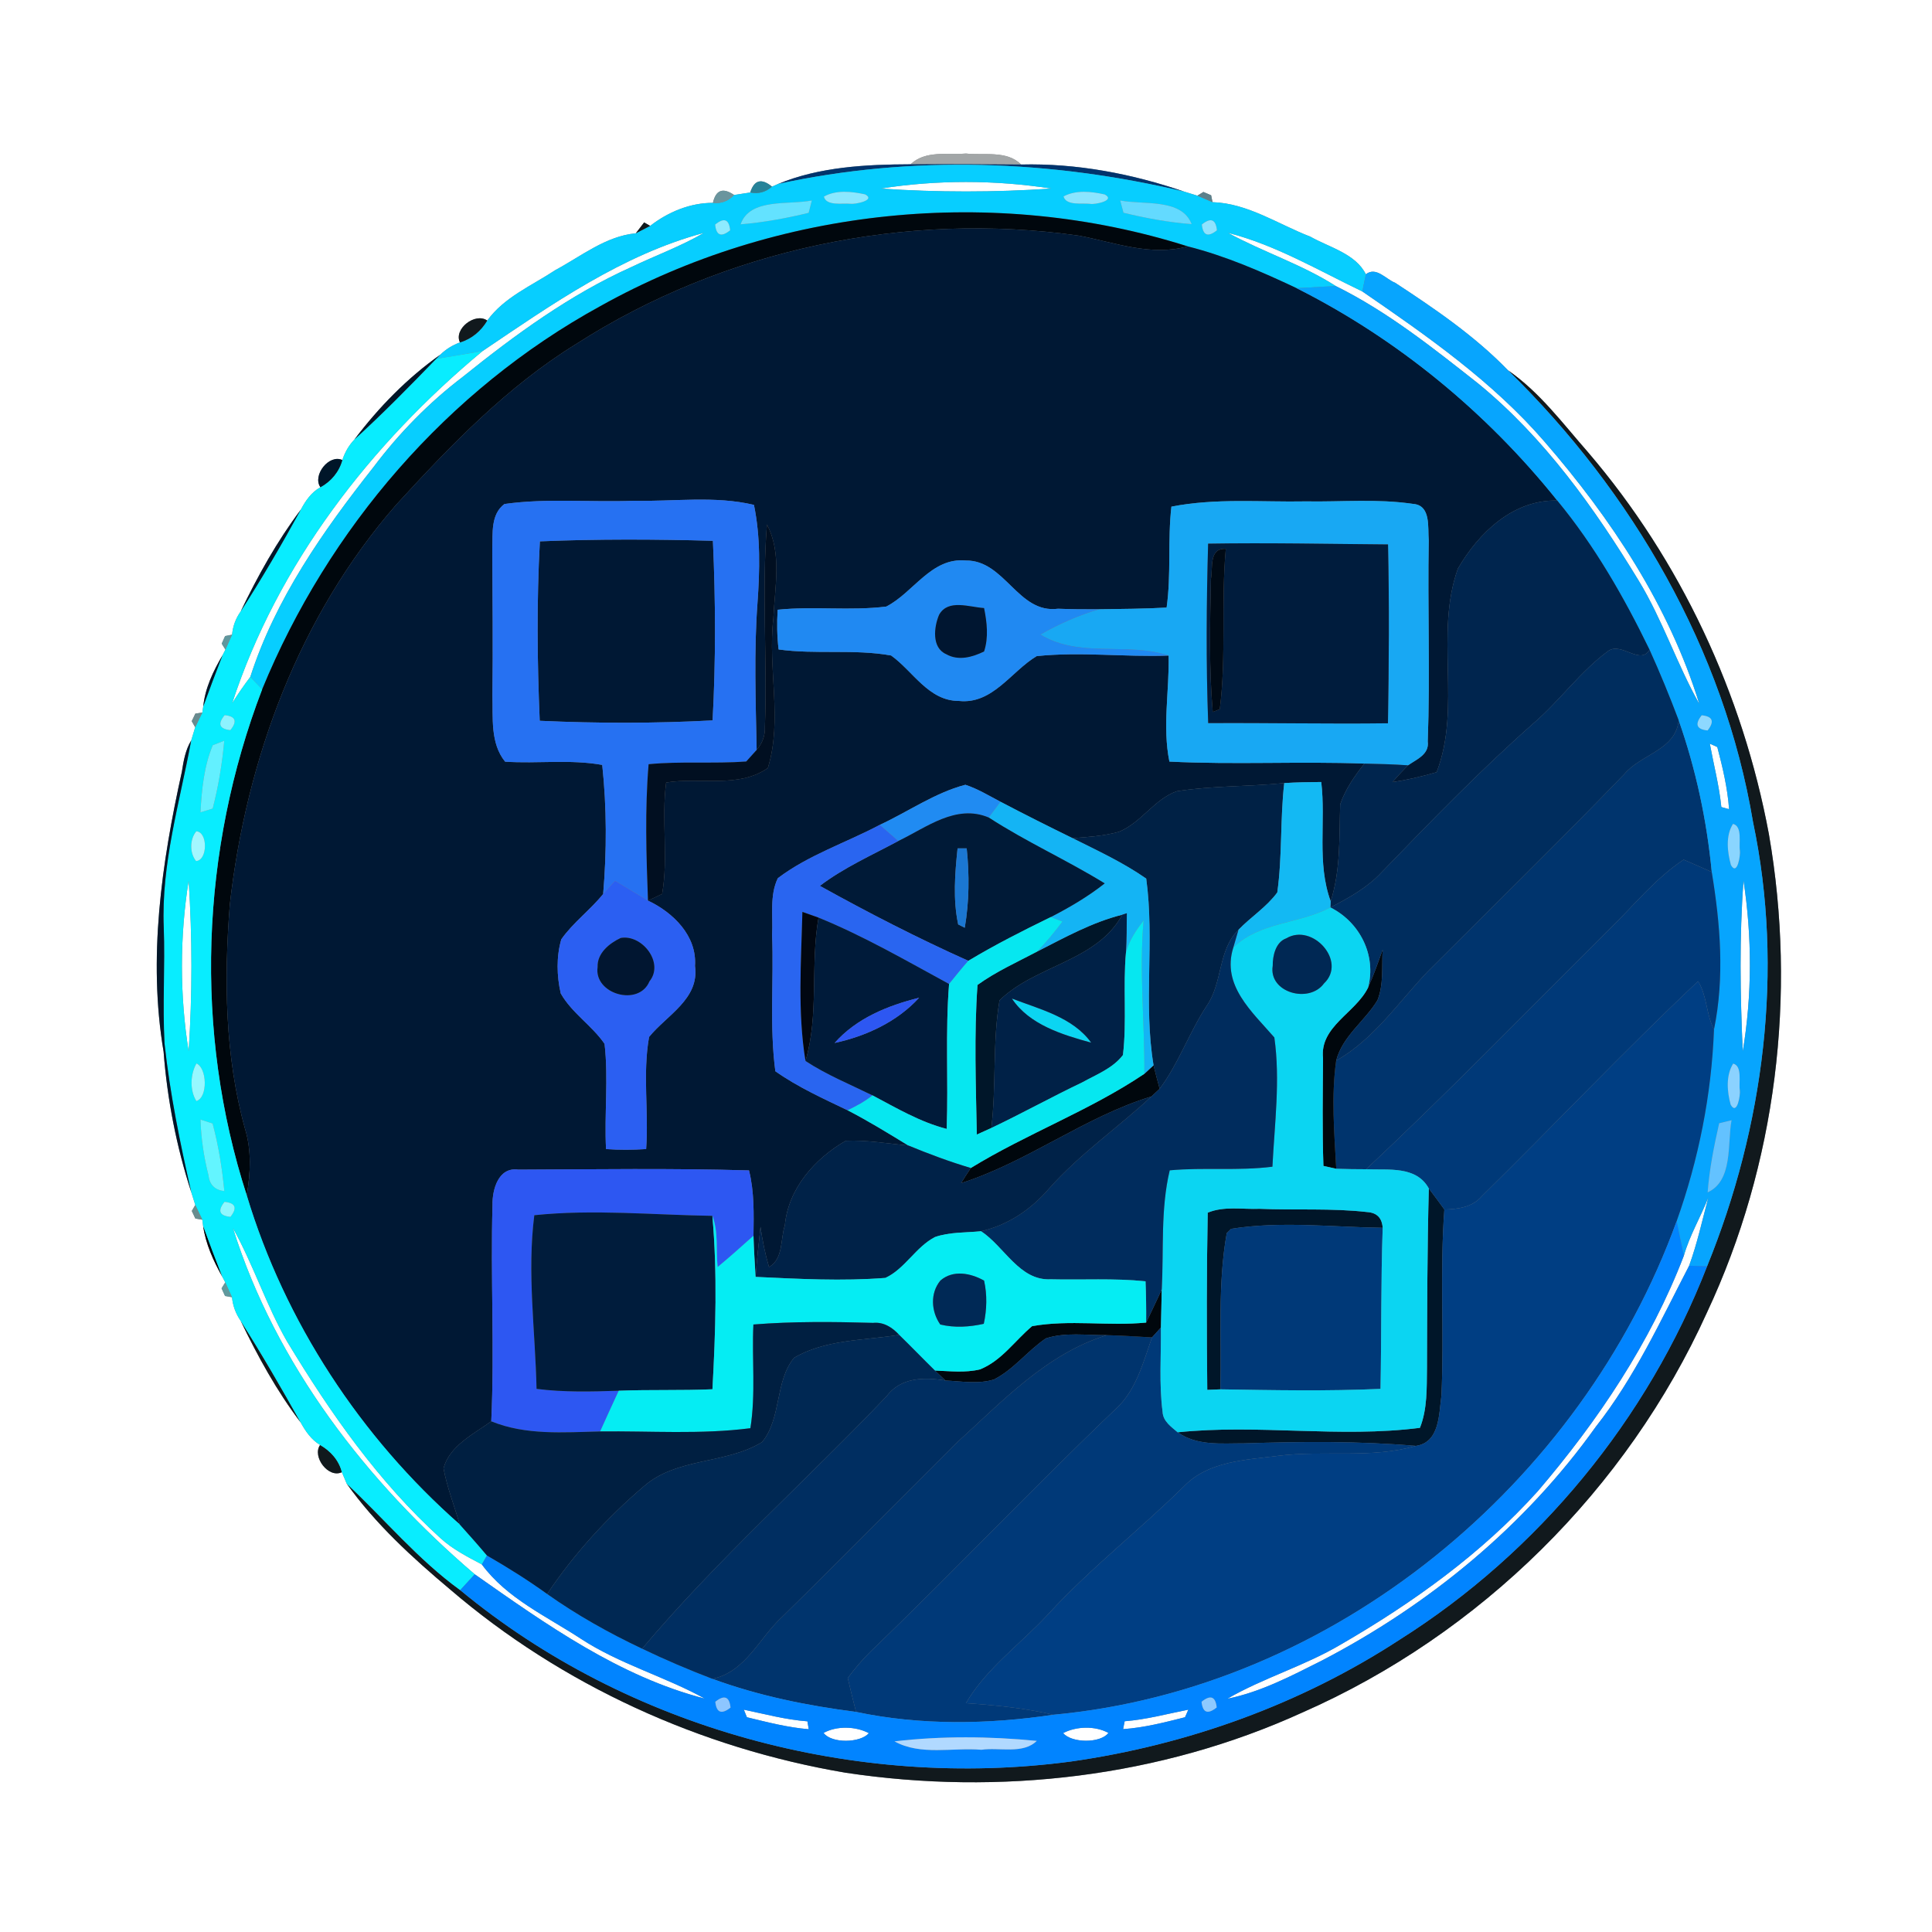 <?xml version="1.0" encoding="UTF-8" ?>
<!DOCTYPE svg PUBLIC "-//W3C//DTD SVG 1.1//EN" "http://www.w3.org/Graphics/SVG/1.1/DTD/svg11.dtd">
<svg width="250pt" height="250pt" viewBox="0 0 250 250" version="1.1" xmlns="http://www.w3.org/2000/svg">
<rect x="0" y="0" width="250" height="250" fill="#808080" stroke="none"/>
<g id="#ffffffff">
<path fill="#ffffff" opacity="1.00" d=" M 0.00 0.00 L 250.00 0.00 L 250.00 250.00 L 0.00 250.00 L 0.00 0.00 M 117.83 21.26 C 112.06 21.28 106.05 21.58 100.67 23.81 L 99.90 24.15 C 98.54 23.03 97.59 23.28 97.08 24.91 C 96.56 24.99 95.51 25.15 94.99 25.23 C 93.55 24.24 92.63 24.57 92.25 26.25 C 89.31 26.24 86.43 27.44 84.13 29.23 L 83.35 28.78 C 83.08 29.14 82.54 29.84 82.27 30.19 C 78.40 30.55 75.21 33.15 71.88 34.94 C 68.84 36.95 65.24 38.45 63.05 41.48 C 61.50 40.38 58.67 42.57 59.52 44.31 C 58.55 44.66 57.70 45.19 56.97 45.90 C 52.71 48.91 49.00 52.71 45.87 56.86 C 45.15 57.62 44.63 58.51 44.30 59.53 C 42.58 58.72 40.39 61.51 41.46 63.05 C 40.30 63.69 39.54 64.79 38.93 65.94 C 35.86 70.02 33.36 74.51 31.15 79.11 C 30.50 80.02 30.13 81.03 30.03 82.13 L 29.13 82.30 L 28.69 83.29 L 29.17 84.06 L 28.80 84.78 C 27.60 86.83 26.54 89.03 26.30 91.42 L 26.18 92.20 L 25.28 92.34 L 24.81 93.32 L 25.26 94.11 C 25.13 94.54 24.87 95.39 24.74 95.82 C 23.99 97.05 23.75 98.48 23.53 99.88 C 20.91 111.71 19.13 124.03 21.17 136.09 C 21.64 142.25 22.84 148.39 24.75 154.27 C 24.88 154.68 25.14 155.51 25.27 155.92 L 24.82 156.70 L 25.28 157.68 L 26.18 157.83 L 26.28 158.61 C 26.61 160.96 27.61 163.16 28.77 165.22 L 29.15 165.94 L 28.67 166.71 L 29.12 167.70 L 30.02 167.86 C 30.13 168.97 30.50 169.98 31.14 170.91 C 33.35 175.50 35.82 180.01 38.91 184.07 C 39.53 185.20 40.28 186.30 41.42 186.98 C 40.36 188.50 42.50 191.34 44.24 190.50 C 44.40 190.87 44.70 191.61 44.86 191.98 C 48.56 197.18 53.36 201.57 58.23 205.66 C 72.70 218.07 90.65 226.22 109.42 229.39 C 129.34 232.39 150.14 229.98 168.52 221.60 C 191.52 211.49 210.52 192.73 220.88 169.84 C 229.87 150.67 232.51 128.73 228.89 107.91 C 225.51 89.79 217.49 72.53 205.49 58.52 C 202.23 54.81 199.25 50.76 195.14 47.92 C 190.83 43.47 185.69 39.97 180.53 36.59 C 179.33 36.13 178.07 34.45 176.74 35.49 C 175.42 32.83 172.01 32.01 169.55 30.62 C 165.40 29.02 161.45 26.30 156.90 26.16 L 156.72 25.27 L 155.72 24.84 L 154.94 25.32 C 154.52 25.19 153.67 24.93 153.25 24.80 C 146.49 22.48 139.30 21.11 132.13 21.29 C 130.30 19.43 127.35 20.13 125.00 19.87 C 122.61 20.06 119.74 19.43 117.83 21.26 Z" />
<path fill="#ffffff" opacity="1.00" d=" M 113.95 24.40 C 121.21 23.26 128.78 23.27 136.05 24.40 C 128.69 24.90 121.31 24.90 113.95 24.40 Z" />
<path fill="#ffffff" opacity="1.00" d=" M 62.44 45.43 C 71.41 39.38 80.50 32.97 91.09 30.13 C 88.09 31.88 84.82 33.06 81.69 34.56 C 73.75 38.13 66.66 43.31 59.90 48.75 C 55.51 52.09 51.62 56.06 48.31 60.47 C 41.81 68.70 35.63 77.51 32.39 87.59 C 31.56 88.69 30.76 89.83 30.04 91.01 C 35.92 73.00 47.98 57.44 62.44 45.43 Z" />
<path fill="#ffffff" opacity="1.00" d=" M 158.90 30.13 C 165.07 31.70 170.58 34.98 176.28 37.71 C 184.67 43.47 193.14 49.38 199.85 57.14 C 208.48 67.09 215.99 78.42 219.89 91.09 C 216.98 85.92 215.14 80.22 212.05 75.14 C 206.34 65.76 199.84 56.63 191.28 49.63 C 185.43 45.02 179.57 40.34 172.86 37.02 C 168.47 34.21 163.46 32.62 158.90 30.13 Z" />
<path fill="#ffffff" opacity="1.00" d=" M 221.25 96.23 C 221.49 96.34 221.98 96.56 222.22 96.67 C 222.91 99.31 223.55 101.98 223.74 104.71 C 223.49 104.64 222.99 104.50 222.74 104.43 C 222.46 101.65 221.75 98.96 221.25 96.23 Z" />
<path fill="#ffffff" opacity="1.00" d=" M 24.41 136.05 C 23.25 128.79 23.25 121.21 24.41 113.95 C 24.89 121.31 24.89 128.69 24.41 136.05 Z" />
<path fill="#ffffff" opacity="1.00" d=" M 225.61 113.96 C 226.72 121.23 226.73 128.78 225.51 136.04 C 225.18 128.68 225.06 121.31 225.61 113.96 Z" />
<path fill="#ffffff" opacity="1.00" d=" M 217.89 162.49 C 218.64 159.85 220.06 157.49 221.06 154.95 C 220.27 157.91 219.62 160.91 218.57 163.79 C 214.87 170.92 211.50 178.28 206.49 184.63 C 197.37 197.43 184.93 207.66 171.02 214.89 C 167.10 216.86 163.16 218.94 158.81 219.82 C 163.51 217.10 168.80 215.58 173.48 212.81 C 182.83 207.40 191.75 201.01 199.00 192.95 C 206.79 183.83 213.58 173.73 217.89 162.49 Z" />
<path fill="#ffffff" opacity="1.00" d=" M 30.14 158.91 C 32.79 163.65 34.44 168.89 37.16 173.61 C 42.73 182.83 48.99 191.78 57.01 199.05 C 58.58 200.48 60.49 201.45 62.35 202.44 C 65.60 206.85 70.72 209.14 75.17 212.06 C 80.17 215.33 86.00 216.93 91.20 219.80 C 80.14 216.95 70.65 210.18 61.43 203.71 C 47.48 191.80 35.66 176.55 30.14 158.91 Z" />
<path fill="#ffffff" opacity="1.00" d=" M 96.25 221.23 C 98.98 221.80 101.68 222.53 104.48 222.74 C 104.52 222.99 104.61 223.50 104.65 223.76 C 101.93 223.54 99.29 222.85 96.65 222.21 C 96.55 221.96 96.35 221.47 96.25 221.23 Z" />
<path fill="#ffffff" opacity="1.00" d=" M 145.53 222.73 C 148.33 222.51 151.03 221.77 153.77 221.23 C 153.66 221.47 153.45 221.96 153.34 222.21 C 150.70 222.88 148.05 223.56 145.33 223.75 C 145.38 223.50 145.48 222.99 145.53 222.73 Z" />
<path fill="#ffffff" opacity="1.00" d=" M 106.57 224.24 C 108.28 223.30 110.72 223.37 112.43 224.27 C 111.34 225.55 107.60 225.63 106.57 224.24 Z" />
<path fill="#ffffff" opacity="1.00" d=" M 137.57 224.26 C 139.28 223.37 141.72 223.30 143.43 224.24 C 142.38 225.62 138.64 225.55 137.57 224.26 Z" />
</g>
<g id="#a2a6a7ff">
<path fill="#a2a6a7" opacity="1.00" d=" M 117.83 21.26 C 119.74 19.43 122.61 20.06 125.00 19.87 C 127.35 20.13 130.30 19.43 132.13 21.29 C 127.36 21.25 122.60 21.22 117.83 21.26 Z" />
</g>
<g id="#00346dff">
<path fill="#00346d" opacity="1.00" d=" M 100.67 23.81 C 106.05 21.58 112.06 21.28 117.83 21.26 C 122.60 21.22 127.36 21.25 132.13 21.29 C 139.30 21.11 146.49 22.48 153.25 24.80 C 136.04 20.70 118.00 20.03 100.67 23.81 Z" />
<path fill="#00346d" opacity="1.00" d=" M 217.22 93.20 C 219.45 99.54 220.86 106.15 221.50 112.84 C 220.29 112.29 219.07 111.76 217.86 111.24 C 214.17 113.69 211.40 117.19 208.25 120.25 C 197.79 130.64 187.53 141.23 176.77 151.30 C 175.48 151.30 174.19 151.28 172.91 151.24 C 172.66 146.59 172.25 141.89 172.90 137.25 C 177.79 134.46 180.93 129.72 184.73 125.73 C 193.23 117.23 201.83 108.82 210.18 100.17 C 212.34 97.57 216.84 97.08 217.22 93.20 Z" />
<path fill="#00346d" opacity="1.00" d=" M 143.20 172.77 C 145.16 172.81 147.11 172.96 149.07 173.06 C 147.91 176.33 147.02 179.93 144.34 182.35 C 133.60 192.60 123.38 203.39 112.67 213.69 C 111.58 214.75 110.61 215.92 109.70 217.13 C 110.04 218.60 110.39 220.06 110.77 221.52 C 104.45 220.71 98.17 219.44 92.18 217.24 C 96.48 216.36 98.24 211.94 101.21 209.22 C 108.79 201.79 116.23 194.23 123.74 186.74 C 129.66 181.38 135.35 175.22 143.20 172.77 Z" />
</g>
<g id="#07ceffff">
<path fill="#07ceff" opacity="1.00" d=" M 100.67 23.81 C 118.00 20.03 136.04 20.70 153.25 24.80 C 153.67 24.93 154.52 25.19 154.94 25.32 C 155.43 25.53 156.41 25.95 156.90 26.16 C 161.45 26.30 165.40 29.02 169.55 30.62 C 172.01 32.01 175.42 32.83 176.74 35.49 C 176.62 36.04 176.39 37.15 176.28 37.71 C 170.58 34.98 165.07 31.70 158.90 30.13 C 163.46 32.62 168.47 34.21 172.86 37.02 C 171.16 37.09 169.48 37.22 167.78 37.29 C 163.23 35.14 158.59 33.12 153.69 31.88 C 128.69 23.95 100.55 26.83 77.65 39.63 C 57.89 50.46 42.45 68.42 33.92 89.21 C 33.54 88.80 32.77 87.99 32.39 87.59 C 35.63 77.51 41.81 68.70 48.31 60.47 C 51.62 56.06 55.51 52.09 59.90 48.75 C 66.66 43.31 73.75 38.13 81.69 34.56 C 84.82 33.06 88.09 31.88 91.09 30.13 C 80.50 32.97 71.41 39.38 62.44 45.43 C 60.44 45.79 58.43 46.10 56.43 46.44 L 56.97 45.90 C 57.70 45.19 58.55 44.66 59.52 44.31 C 61.04 43.86 62.25 42.83 63.05 41.48 C 65.24 38.45 68.84 36.95 71.88 34.94 C 75.21 33.15 78.40 30.55 82.27 30.19 C 82.74 29.95 83.67 29.47 84.13 29.23 C 86.43 27.44 89.31 26.24 92.25 26.25 C 93.33 26.37 94.24 26.03 94.99 25.23 C 95.51 25.15 96.56 24.99 97.08 24.91 C 98.14 25.12 99.08 24.87 99.90 24.15 L 100.67 23.81 M 113.95 24.40 C 121.31 24.90 128.69 24.90 136.05 24.40 C 128.78 23.27 121.21 23.26 113.95 24.40 M 106.61 25.44 C 106.91 26.70 109.06 26.26 110.06 26.37 C 110.56 26.46 113.41 25.94 111.95 25.15 C 110.23 24.78 108.19 24.54 106.61 25.44 M 137.62 25.42 C 137.96 26.66 140.07 26.25 141.08 26.38 C 141.61 26.50 144.44 25.96 142.95 25.16 C 141.24 24.78 139.21 24.55 137.62 25.42 M 95.83 29.03 C 98.80 28.78 101.74 28.25 104.64 27.54 C 104.74 27.14 104.95 26.34 105.05 25.94 C 102.07 26.55 97.03 25.58 95.83 29.03 M 144.95 25.94 C 145.06 26.34 145.27 27.13 145.38 27.53 C 148.28 28.23 151.22 28.78 154.20 29.00 C 152.89 25.62 147.95 26.54 144.95 25.94 M 92.54 29.06 C 92.68 30.48 93.33 30.73 94.48 29.80 C 94.34 28.36 93.69 28.12 92.54 29.06 M 155.52 29.05 C 155.66 30.48 156.31 30.73 157.47 29.80 C 157.32 28.37 156.67 28.12 155.52 29.05 Z" />
</g>
<g id="#278399ff">
<path fill="#278399" opacity="1.00" d=" M 97.08 24.91 C 97.59 23.28 98.54 23.03 99.90 24.15 C 99.08 24.87 98.14 25.12 97.08 24.91 Z" />
</g>
<g id="#6a959eff">
<path fill="#6a959e" opacity="1.00" d=" M 92.25 26.25 C 92.63 24.57 93.55 24.24 94.99 25.23 C 94.24 26.03 93.33 26.37 92.25 26.25 Z" />
</g>
<g id="#8ae8ffff">
<path fill="#8ae8ff" opacity="1.00" d=" M 106.61 25.44 C 108.19 24.54 110.23 24.78 111.95 25.15 C 113.41 25.94 110.56 26.46 110.06 26.37 C 109.06 26.26 106.91 26.70 106.61 25.44 Z" />
</g>
<g id="#8ae5ffff">
<path fill="#8ae5ff" opacity="1.00" d=" M 137.62 25.42 C 139.21 24.55 141.24 24.78 142.95 25.16 C 144.44 25.96 141.61 26.50 141.08 26.38 C 140.07 26.25 137.96 26.66 137.62 25.42 Z" />
</g>
<g id="#5c818cff">
<path fill="#5c818c" opacity="1.00" d=" M 154.94 25.32 L 155.72 24.84 L 156.72 25.27 L 156.90 26.16 C 156.41 25.95 155.43 25.53 154.94 25.32 Z" />
</g>
<g id="#63e2ffff">
<path fill="#63e2ff" opacity="1.00" d=" M 95.83 29.03 C 97.03 25.58 102.07 26.55 105.05 25.94 C 104.95 26.34 104.74 27.14 104.64 27.54 C 101.74 28.25 98.80 28.78 95.83 29.03 Z" />
</g>
<g id="#63daffff">
<path fill="#63daff" opacity="1.00" d=" M 144.95 25.94 C 147.95 26.54 152.89 25.62 154.20 29.00 C 151.22 28.78 148.28 28.23 145.38 27.53 C 145.27 27.13 145.06 26.34 144.95 25.94 Z" />
</g>
<g id="#00070dff">
<path fill="#00070d" opacity="1.00" d=" M 77.65 39.63 C 100.55 26.83 128.69 23.95 153.69 31.88 C 148.94 33.20 144.28 31.39 139.65 30.50 C 117.21 27.30 93.65 32.26 74.56 44.51 C 65.64 50.01 58.31 57.62 51.29 65.29 C 38.73 79.66 31.87 98.23 29.74 117.03 C 28.98 126.73 29.09 136.65 31.71 146.08 C 32.57 148.89 32.41 151.83 31.93 154.68 C 25.06 133.47 25.95 110.00 33.92 89.21 C 42.45 68.42 57.89 50.46 77.65 39.63 Z" />
<path fill="#00070d" opacity="1.00" d=" M 177.03 127.79 C 177.75 126.19 178.33 124.53 178.92 122.88 C 178.78 125.05 179.07 127.35 178.25 129.42 C 176.61 132.14 173.72 134.06 172.90 137.25 C 172.25 141.89 172.66 146.59 172.91 151.24 C 172.50 151.15 171.67 150.96 171.25 150.87 C 171.09 146.23 171.17 141.59 171.20 136.95 C 170.74 132.81 175.42 131.09 177.03 127.79 Z" />
<path fill="#00070d" opacity="1.00" d=" M 149.27 137.85 C 149.52 138.87 149.78 139.88 150.06 140.89 C 149.79 141.14 149.26 141.64 149.00 141.88 C 140.30 144.55 133.02 150.33 124.36 153.10 C 124.77 152.43 125.19 151.78 125.62 151.14 C 132.89 146.68 141.01 143.71 148.08 138.95 C 148.38 138.68 148.97 138.13 149.27 137.85 Z" />
<path fill="#00070d" opacity="1.00" d=" M 26.28 158.61 C 27.08 160.82 27.91 163.02 28.77 165.22 C 27.61 163.16 26.61 160.96 26.28 158.61 Z" />
<path fill="#00070d" opacity="1.00" d=" M 148.31 171.14 C 148.98 169.71 149.69 168.29 150.33 166.84 C 150.29 168.49 150.27 170.14 150.22 171.79 C 149.93 172.10 149.36 172.74 149.07 173.06 C 147.11 172.96 145.16 172.81 143.20 172.77 C 140.59 172.80 137.86 172.36 135.33 173.19 C 132.96 174.79 131.19 177.21 128.61 178.51 C 126.58 179.13 124.42 178.74 122.34 178.64 C 122.00 178.32 121.32 177.67 120.98 177.35 C 122.92 177.42 124.90 177.66 126.81 177.20 C 129.61 176.08 131.32 173.48 133.56 171.60 C 138.42 170.74 143.41 171.62 148.31 171.14 Z" />
</g>
<g id="#11191dff">
<path fill="#11191d" opacity="1.00" d=" M 82.27 30.19 C 82.54 29.84 83.08 29.14 83.35 28.78 L 84.13 29.23 C 83.67 29.47 82.74 29.95 82.27 30.19 Z" />
<path fill="#11191d" opacity="1.00" d=" M 59.52 44.31 C 58.67 42.57 61.50 40.38 63.05 41.48 C 62.25 42.83 61.04 43.86 59.52 44.31 Z" />
<path fill="#11191d" opacity="1.00" d=" M 195.14 47.92 C 199.25 50.76 202.23 54.81 205.49 58.52 C 217.49 72.53 225.51 89.79 228.89 107.91 C 232.51 128.73 229.87 150.67 220.88 169.84 C 210.52 192.73 191.52 211.49 168.52 221.60 C 150.14 229.98 129.34 232.39 109.42 229.39 C 90.65 226.22 72.70 218.07 58.23 205.66 C 53.36 201.57 48.56 197.18 44.86 191.98 C 49.76 196.57 54.09 201.81 59.55 205.76 C 81.26 223.72 110.75 231.65 138.58 227.94 C 153.68 225.79 168.33 220.52 181.12 212.17 C 199.06 200.85 213.23 183.62 220.90 163.85 C 228.24 145.81 230.88 125.53 226.84 106.37 C 223.11 84.06 211.22 63.63 195.14 47.92 Z" />
<path fill="#11191d" opacity="1.00" d=" M 31.14 170.91 C 33.87 175.21 36.42 179.62 38.91 184.07 C 35.82 180.01 33.35 175.50 31.14 170.91 Z" />
<path fill="#11191d" opacity="1.00" d=" M 41.42 186.98 C 42.78 187.76 43.85 188.95 44.24 190.50 C 42.50 191.34 40.36 188.50 41.42 186.98 Z" />
</g>
<g id="#8debffff">
<path fill="#8debff" opacity="1.00" d=" M 92.54 29.06 C 93.69 28.12 94.34 28.36 94.48 29.80 C 93.33 30.73 92.68 30.48 92.54 29.06 Z" />
</g>
<g id="#8de3ffff">
<path fill="#8de3ff" opacity="1.00" d=" M 155.52 29.05 C 156.67 28.12 157.32 28.37 157.47 29.80 C 156.31 30.73 155.66 30.48 155.52 29.05 Z" />
</g>
<g id="#001834ff">
<path fill="#001834" opacity="1.00" d=" M 74.56 44.51 C 93.65 32.26 117.21 27.30 139.65 30.50 C 144.28 31.39 148.94 33.20 153.69 31.88 C 158.59 33.12 163.23 35.14 167.78 37.29 C 180.85 43.87 192.36 53.35 201.51 64.77 C 195.80 64.64 191.33 68.95 188.65 73.58 C 185.62 82.05 189.14 91.52 185.90 99.92 C 184.02 100.47 182.11 100.92 180.17 101.21 C 180.82 100.46 181.50 99.73 182.20 99.03 C 183.33 98.24 184.97 97.62 184.75 95.94 C 185.07 87.27 184.72 78.59 184.88 69.92 C 184.73 68.26 185.21 65.34 182.80 65.20 C 178.23 64.52 173.59 64.96 169.00 64.88 C 163.19 64.99 157.32 64.43 151.58 65.56 C 151.08 69.90 151.57 74.29 150.96 78.62 C 148.05 78.79 145.13 78.79 142.21 78.84 C 140.44 78.85 138.68 78.84 136.91 78.77 C 131.72 79.45 130.05 72.47 124.97 72.53 C 120.49 72.11 118.19 76.71 114.68 78.49 C 110.02 79.07 105.30 78.42 100.63 78.90 C 100.52 80.61 100.55 82.33 100.75 84.04 C 105.58 84.71 110.52 83.96 115.31 84.82 C 118.16 86.86 120.15 90.70 124.08 90.70 C 128.45 91.17 130.84 86.87 134.15 84.90 C 139.82 84.31 145.53 85.04 151.22 84.83 C 151.32 89.41 150.40 94.01 151.32 98.55 C 159.72 98.97 168.15 98.50 176.56 98.81 C 175.28 100.41 174.09 102.13 173.42 104.08 C 173.29 108.29 173.49 112.56 172.19 116.63 C 170.37 111.66 171.58 106.32 170.97 101.19 C 169.37 101.20 167.77 101.23 166.18 101.33 C 161.55 101.80 156.86 101.66 152.26 102.39 C 149.34 103.43 147.65 106.49 144.77 107.64 C 142.82 108.18 140.79 108.31 138.79 108.46 C 135.67 106.93 132.55 105.37 129.47 103.75 C 127.98 102.97 126.53 102.08 124.92 101.55 C 120.96 102.59 117.53 105.03 113.84 106.74 C 109.46 109.06 104.62 110.63 100.65 113.64 C 99.56 115.89 100.05 118.56 99.91 120.99 C 100.14 126.87 99.56 132.78 100.33 138.62 C 103.24 140.67 106.49 142.14 109.68 143.67 C 112.37 145.06 114.94 146.64 117.52 148.22 C 114.83 147.99 112.14 147.49 109.44 147.62 C 105.44 149.91 102.00 153.80 101.56 158.56 C 100.97 160.35 101.39 162.88 99.51 163.96 C 99.01 162.25 98.65 160.51 98.41 158.75 C 98.17 160.90 97.94 163.06 97.77 165.23 C 97.67 163.45 97.55 161.68 97.50 159.91 C 97.54 157.07 97.61 154.21 96.92 151.45 C 86.98 151.16 77.01 151.31 67.07 151.35 C 64.49 150.98 63.69 153.93 63.73 155.94 C 63.47 165.26 64.00 174.60 63.57 183.92 C 61.27 185.58 58.18 187.07 57.39 190.00 C 57.85 192.48 58.79 194.83 59.48 197.25 C 46.66 185.98 36.86 171.05 31.93 154.68 C 32.41 151.83 32.57 148.89 31.71 146.08 C 29.09 136.65 28.98 126.73 29.74 117.03 C 31.87 98.23 38.73 79.66 51.29 65.29 C 58.31 57.62 65.64 50.01 74.56 44.51 M 65.27 65.22 C 63.48 66.57 63.78 68.99 63.70 70.96 C 63.73 77.31 63.80 83.65 63.72 90.00 C 63.81 92.88 63.42 96.16 65.36 98.56 C 69.55 98.84 73.77 98.23 77.93 98.98 C 78.52 104.52 78.52 110.13 78.05 115.68 C 76.38 117.76 74.17 119.36 72.63 121.55 C 71.98 123.81 72.04 126.27 72.56 128.55 C 74.00 131.09 76.59 132.69 78.23 135.07 C 78.75 139.59 78.19 144.15 78.42 148.69 C 80.14 148.81 81.88 148.80 83.61 148.69 C 83.96 143.86 83.14 138.97 83.99 134.18 C 86.27 131.36 90.54 129.26 89.93 125.00 C 90.21 121.10 87.11 118.08 83.85 116.54 C 84.31 116.32 85.23 115.89 85.68 115.68 C 86.51 110.91 85.56 106.05 86.20 101.26 C 90.53 100.53 95.56 102.05 99.36 99.38 C 101.29 93.11 99.32 86.46 100.07 80.05 C 100.25 76.02 101.21 71.59 99.24 67.87 C 98.56 76.57 99.30 85.32 98.98 94.03 C 99.02 95.18 98.66 96.18 97.91 97.04 C 97.79 90.69 97.55 84.34 98.02 78.00 C 98.32 73.78 98.42 69.50 97.56 65.33 C 92.46 64.12 87.18 64.92 82.00 64.80 C 76.43 65.02 70.80 64.44 65.27 65.22 Z" />
<path fill="#001834" opacity="1.00" d=" M 69.86 70.05 C 77.31 69.74 84.79 69.77 92.25 69.98 C 92.60 77.71 92.63 85.49 92.21 93.22 C 84.77 93.62 77.28 93.61 69.84 93.27 C 69.51 85.55 69.44 77.77 69.86 70.05 Z" />
</g>
<g id="#07a5feff">
<path fill="#07a5fe" opacity="1.00" d=" M 176.74 35.49 C 178.07 34.45 179.33 36.13 180.53 36.59 C 185.69 39.97 190.83 43.47 195.14 47.92 C 211.22 63.63 223.11 84.06 226.84 106.37 C 230.88 125.53 228.24 145.81 220.90 163.85 C 220.32 163.83 219.15 163.81 218.57 163.79 C 219.62 160.91 220.27 157.91 221.06 154.95 C 220.06 157.49 218.64 159.85 217.89 162.49 C 217.57 161.00 217.26 159.50 216.96 158.01 C 219.80 150.04 221.47 141.67 221.79 133.21 C 223.18 126.47 222.61 119.57 221.50 112.84 C 220.86 106.15 219.45 99.54 217.22 93.20 C 216.06 90.12 214.81 87.07 213.45 84.07 C 210.14 77.25 206.34 70.62 201.51 64.77 C 192.36 53.35 180.85 43.87 167.78 37.29 C 169.48 37.22 171.16 37.09 172.86 37.02 C 179.57 40.34 185.43 45.02 191.28 49.63 C 199.84 56.63 206.34 65.76 212.05 75.14 C 215.14 80.22 216.98 85.92 219.89 91.09 C 215.99 78.42 208.48 67.09 199.85 57.14 C 193.14 49.38 184.67 43.47 176.28 37.71 C 176.39 37.15 176.62 36.04 176.74 35.49 M 220.20 92.56 C 219.28 93.72 219.53 94.38 220.96 94.52 C 221.88 93.36 221.63 92.70 220.20 92.56 M 221.25 96.23 C 221.75 98.96 222.46 101.65 222.74 104.43 C 222.99 104.50 223.49 104.64 223.74 104.71 C 223.55 101.98 222.91 99.31 222.22 96.67 C 221.98 96.56 221.49 96.34 221.25 96.23 M 224.25 106.61 C 223.27 108.16 223.52 110.24 223.98 111.93 C 224.82 113.43 225.23 110.59 225.14 110.08 C 224.98 109.08 225.50 106.93 224.25 106.61 M 225.61 113.96 C 225.06 121.31 225.18 128.68 225.51 136.04 C 226.73 128.78 226.72 121.23 225.61 113.96 M 224.27 137.63 C 223.31 139.18 223.48 141.25 223.95 142.95 C 224.80 144.44 225.23 141.59 225.13 141.07 C 224.97 140.09 225.49 137.94 224.27 137.63 M 222.46 145.35 C 221.79 148.30 221.20 151.27 220.97 154.29 C 224.28 152.77 223.50 148.02 224.06 144.96 C 223.66 145.06 222.86 145.25 222.46 145.35 Z" />
</g>
<g id="#08edffff">
<path fill="#08edff" opacity="1.00" d=" M 56.43 46.44 C 58.43 46.10 60.44 45.79 62.44 45.43 C 47.98 57.44 35.92 73.00 30.04 91.01 C 30.76 89.83 31.56 88.69 32.39 87.59 C 32.77 87.99 33.54 88.80 33.92 89.21 C 25.95 110.00 25.06 133.47 31.93 154.68 C 36.86 171.05 46.66 185.98 59.48 197.25 C 60.67 198.58 61.86 199.91 63.01 201.28 L 62.35 202.44 C 60.49 201.45 58.58 200.48 57.01 199.05 C 48.99 191.78 42.73 182.83 37.16 173.61 C 34.44 168.89 32.79 163.65 30.14 158.91 C 35.66 176.55 47.48 191.80 61.43 203.71 C 60.96 204.22 60.02 205.25 59.55 205.76 C 54.09 201.81 49.76 196.57 44.86 191.98 C 44.70 191.61 44.40 190.87 44.24 190.50 C 43.85 188.95 42.78 187.76 41.42 186.98 C 40.28 186.30 39.53 185.20 38.91 184.07 C 36.42 179.62 33.87 175.21 31.14 170.91 C 30.50 169.98 30.13 168.97 30.02 167.86 C 29.80 167.38 29.37 166.42 29.15 165.94 L 28.77 165.22 C 27.91 163.02 27.08 160.82 26.28 158.61 L 26.18 157.83 C 25.95 157.35 25.50 156.40 25.27 155.92 C 25.14 155.51 24.88 154.68 24.75 154.27 C 23.30 147.91 21.99 141.52 21.29 135.03 C 21.02 130.03 21.37 125.01 21.19 120.00 C 20.85 111.78 23.26 103.82 24.74 95.82 C 24.87 95.39 25.13 94.54 25.26 94.11 C 25.49 93.63 25.95 92.68 26.18 92.20 L 26.30 91.42 C 27.11 89.20 27.94 86.98 28.80 84.78 L 29.17 84.06 C 29.38 83.58 29.82 82.61 30.03 82.13 C 30.13 81.03 30.50 80.02 31.15 79.11 C 33.91 74.82 36.48 70.41 38.93 65.94 C 39.54 64.79 40.30 63.69 41.46 63.05 C 42.85 62.29 43.88 61.06 44.30 59.53 C 44.63 58.51 45.15 57.62 45.87 56.86 C 49.53 53.53 52.99 50.00 56.43 46.44 M 29.07 92.54 C 28.13 93.68 28.38 94.33 29.81 94.48 C 30.74 93.33 30.49 92.68 29.07 92.54 M 27.53 96.43 C 26.39 99.16 26.10 102.18 25.94 105.12 C 26.34 105.00 27.13 104.75 27.52 104.63 C 28.27 101.75 28.75 98.81 29.02 95.85 C 28.65 95.99 27.90 96.28 27.53 96.43 M 25.40 107.57 C 24.54 108.60 24.53 110.39 25.37 111.42 C 26.88 111.34 26.92 107.65 25.40 107.57 M 24.41 136.05 C 24.89 128.69 24.89 121.31 24.41 113.95 C 23.25 121.21 23.25 128.79 24.41 136.05 M 25.42 137.61 C 24.62 139.02 24.54 141.09 25.41 142.48 C 26.93 142.00 26.79 138.19 25.42 137.61 M 25.94 144.87 C 26.02 147.29 26.37 149.70 26.97 152.05 C 27.10 153.29 27.78 153.98 29.03 154.14 C 28.75 151.19 28.28 148.24 27.51 145.38 C 27.12 145.25 26.33 144.99 25.94 144.87 M 29.05 155.52 C 28.13 156.67 28.38 157.32 29.82 157.46 C 30.74 156.30 30.48 155.66 29.05 155.52 Z" />
</g>
<g id="#001629ff">
<path fill="#001629" opacity="1.00" d=" M 45.87 56.86 C 49.00 52.71 52.71 48.91 56.97 45.90 L 56.43 46.44 C 52.99 50.00 49.53 53.53 45.87 56.86 Z" />
<path fill="#001629" opacity="1.00" d=" M 41.46 63.05 C 40.39 61.51 42.58 58.72 44.30 59.53 C 43.88 61.06 42.85 62.29 41.46 63.05 Z" />
<path fill="#001629" opacity="1.00" d=" M 31.15 79.11 C 33.36 74.51 35.86 70.02 38.93 65.94 C 36.48 70.41 33.91 74.82 31.15 79.11 Z" />
<path fill="#001629" opacity="1.00" d=" M 26.30 91.42 C 26.54 89.03 27.60 86.83 28.80 84.78 C 27.94 86.98 27.11 89.20 26.30 91.42 Z" />
<path fill="#001629" opacity="1.00" d=" M 23.53 99.88 C 23.75 98.48 23.99 97.05 24.74 95.82 C 23.26 103.82 20.85 111.78 21.19 120.00 C 21.37 125.01 21.02 130.03 21.29 135.03 C 21.99 141.52 23.30 147.91 24.75 154.27 C 22.84 148.39 21.64 142.25 21.17 136.09 C 19.13 124.03 20.91 111.71 23.53 99.88 Z" />
<path fill="#001629" opacity="1.00" d=" M 134.19 123.14 C 137.76 121.32 141.31 119.34 145.23 118.36 C 141.91 124.44 134.04 124.85 129.34 129.44 C 128.41 134.90 128.94 140.47 128.28 145.96 C 127.81 146.17 126.87 146.60 126.40 146.81 C 126.28 140.36 126.03 133.89 126.49 127.45 C 128.89 125.72 131.59 124.51 134.19 123.14 Z" />
<path fill="#001629" opacity="1.00" d=" M 184.89 153.79 C 185.57 154.68 186.24 155.59 186.90 156.51 C 186.30 164.53 186.90 172.58 186.52 180.60 C 186.19 182.99 186.31 186.65 183.21 187.10 C 175.82 186.46 168.41 186.54 161.01 186.77 C 158.10 186.76 154.91 187.13 152.39 185.34 C 162.82 184.25 173.34 186.10 183.74 184.76 C 184.71 182.31 184.61 179.64 184.65 177.06 C 184.68 169.30 184.68 161.54 184.89 153.79 Z" />
<path fill="#001629" opacity="1.00" d=" M 156.28 156.92 C 158.39 156.04 160.77 156.51 163.00 156.42 C 167.63 156.62 172.30 156.31 176.91 156.84 C 178.17 156.92 178.83 157.60 178.92 158.88 C 172.39 158.79 165.79 157.98 159.31 159.01 L 158.74 159.57 C 157.55 166.22 158.08 173.05 157.92 179.78 C 157.49 179.80 156.64 179.84 156.22 179.85 C 156.14 172.21 156.13 164.56 156.28 156.92 Z" />
</g>
<g id="#2671f2ff">
<path fill="#2671f2" opacity="1.00" d=" M 65.27 65.22 C 70.80 64.44 76.43 65.02 82.00 64.80 C 87.18 64.92 92.46 64.12 97.56 65.33 C 98.42 69.50 98.32 73.78 98.02 78.00 C 97.55 84.34 97.79 90.69 97.91 97.04 C 97.58 97.41 96.90 98.17 96.56 98.54 C 92.35 98.85 88.13 98.48 83.93 98.89 C 83.44 104.76 83.63 110.66 83.85 116.54 C 82.43 115.68 81.01 114.83 79.58 113.98 C 79.07 114.55 78.56 115.11 78.05 115.68 C 78.52 110.13 78.52 104.52 77.93 98.98 C 73.77 98.23 69.55 98.84 65.36 98.56 C 63.42 96.16 63.81 92.88 63.72 90.00 C 63.80 83.65 63.73 77.31 63.70 70.96 C 63.78 68.99 63.48 66.57 65.27 65.22 M 69.86 70.05 C 69.44 77.77 69.51 85.55 69.84 93.27 C 77.28 93.61 84.77 93.62 92.21 93.22 C 92.63 85.49 92.60 77.71 92.25 69.98 C 84.79 69.77 77.31 69.74 69.86 70.05 Z" />
</g>
<g id="#18a8f3ff">
<path fill="#18a8f3" opacity="1.00" d=" M 151.58 65.56 C 157.32 64.43 163.19 64.99 169.00 64.88 C 173.59 64.96 178.23 64.52 182.80 65.20 C 185.21 65.34 184.73 68.26 184.88 69.92 C 184.72 78.59 185.07 87.27 184.75 95.94 C 184.97 97.62 183.33 98.24 182.20 99.03 C 180.32 98.90 178.44 98.85 176.56 98.81 C 168.15 98.50 159.72 98.97 151.32 98.55 C 150.40 94.01 151.32 89.41 151.22 84.83 C 145.82 83.05 139.67 85.20 134.63 82.11 C 137.03 80.74 139.56 79.62 142.21 78.84 C 145.13 78.79 148.05 78.79 150.96 78.62 C 151.57 74.29 151.08 69.90 151.58 65.56 M 156.33 70.35 C 156.11 78.08 156.05 85.84 156.34 93.57 C 164.09 93.52 171.85 93.69 179.60 93.59 C 179.73 85.89 179.78 78.16 179.61 70.45 C 171.85 70.39 164.09 70.22 156.33 70.35 Z" />
</g>
<g id="#00254eff">
<path fill="#00254e" opacity="1.00" d=" M 188.65 73.58 C 191.33 68.95 195.80 64.64 201.51 64.77 C 206.34 70.62 210.14 77.25 213.45 84.07 C 212.27 86.13 209.84 83.07 208.14 84.21 C 204.52 86.85 201.90 90.59 198.53 93.51 C 191.62 99.60 185.21 106.22 178.82 112.83 C 176.97 114.84 174.56 116.18 172.15 117.42 L 172.19 116.63 C 173.49 112.56 173.29 108.29 173.42 104.08 C 174.09 102.13 175.28 100.41 176.56 98.81 C 178.44 98.85 180.32 98.90 182.20 99.03 C 181.50 99.73 180.82 100.46 180.17 101.21 C 182.11 100.92 184.02 100.47 185.90 99.92 C 189.14 91.52 185.62 82.05 188.65 73.58 Z" />
</g>
<g id="#010f21ff">
<path fill="#010f21" opacity="1.00" d=" M 99.24 67.87 C 101.21 71.59 100.25 76.02 100.07 80.05 C 99.32 86.46 101.29 93.11 99.36 99.38 C 95.56 102.05 90.53 100.53 86.20 101.26 C 85.56 106.05 86.51 110.91 85.68 115.68 C 85.23 115.89 84.31 116.32 83.85 116.54 C 83.63 110.66 83.44 104.76 83.93 98.89 C 88.13 98.48 92.35 98.85 96.56 98.54 C 96.90 98.17 97.58 97.41 97.91 97.04 C 98.66 96.18 99.02 95.18 98.98 94.03 C 99.30 85.32 98.56 76.57 99.24 67.87 Z" />
</g>
<g id="#001c3dff">
<path fill="#001c3d" opacity="1.00" d=" M 156.33 70.35 C 164.09 70.22 171.85 70.39 179.61 70.45 C 179.78 78.16 179.73 85.89 179.60 93.59 C 171.85 93.69 164.09 93.52 156.34 93.57 C 156.05 85.84 156.11 78.08 156.33 70.35 M 156.69 74.93 C 156.58 80.66 156.43 86.41 156.93 92.13 L 157.84 91.77 C 158.71 84.90 157.98 77.92 158.62 71.02 C 156.40 70.90 156.97 73.47 156.69 74.93 Z" />
</g>
<g id="#000a15ff">
<path fill="#000a15" opacity="1.00" d=" M 156.69 74.93 C 156.97 73.47 156.40 70.90 158.62 71.02 C 157.98 77.92 158.71 84.90 157.84 91.77 L 156.93 92.13 C 156.43 86.41 156.58 80.66 156.69 74.93 Z" />
</g>
<g id="#2089f2ff">
<path fill="#2089f2" opacity="1.00" d=" M 114.68 78.49 C 118.19 76.71 120.49 72.11 124.97 72.53 C 130.05 72.47 131.72 79.45 136.91 78.77 C 138.68 78.84 140.44 78.85 142.21 78.84 C 139.56 79.62 137.03 80.74 134.63 82.11 C 139.67 85.20 145.82 83.05 151.22 84.83 C 145.53 85.04 139.82 84.31 134.15 84.90 C 130.84 86.87 128.45 91.17 124.08 90.70 C 120.15 90.70 118.16 86.86 115.31 84.82 C 110.52 83.96 105.58 84.71 100.75 84.04 C 100.55 82.33 100.52 80.61 100.63 78.90 C 105.30 78.42 110.02 79.07 114.68 78.49 M 121.52 79.55 C 120.85 81.12 120.53 83.82 122.44 84.65 C 124.01 85.55 125.83 85.04 127.34 84.30 C 127.94 82.47 127.71 80.53 127.34 78.68 C 125.44 78.57 122.68 77.47 121.52 79.55 Z" />
</g>
<g id="#001631ff">
<path fill="#001631" opacity="1.00" d=" M 121.52 79.55 C 122.68 77.47 125.44 78.57 127.34 78.68 C 127.71 80.53 127.94 82.47 127.34 84.30 C 125.83 85.04 124.01 85.55 122.44 84.65 C 120.53 83.82 120.85 81.12 121.52 79.55 Z" />
</g>
<g id="#60979dff">
<path fill="#60979d" opacity="1.00" d=" M 29.13 82.30 L 30.03 82.13 C 29.82 82.61 29.38 83.58 29.17 84.06 L 28.69 83.29 L 29.13 82.30 Z" />
</g>
<g id="#002d5eff">
<path fill="#002d5e" opacity="1.00" d=" M 208.14 84.21 C 209.84 83.07 212.27 86.13 213.45 84.07 C 214.81 87.07 216.06 90.12 217.22 93.20 C 216.84 97.08 212.34 97.57 210.18 100.17 C 201.83 108.82 193.23 117.23 184.73 125.73 C 180.93 129.72 177.79 134.46 172.90 137.25 C 173.72 134.06 176.61 132.14 178.25 129.42 C 179.07 127.35 178.78 125.05 178.92 122.88 C 178.33 124.53 177.75 126.19 177.03 127.79 C 178.13 123.60 175.95 119.32 172.15 117.42 C 174.56 116.18 176.97 114.84 178.82 112.83 C 185.21 106.22 191.62 99.60 198.53 93.51 C 201.90 90.59 204.52 86.85 208.14 84.21 Z" />
</g>
<g id="#698b8fff">
<path fill="#698b8f" opacity="1.00" d=" M 25.28 92.34 L 26.18 92.20 C 25.95 92.68 25.49 93.63 25.26 94.11 L 24.81 93.32 L 25.28 92.34 Z" />
</g>
<g id="#8df3ffff">
<path fill="#8df3ff" opacity="1.00" d=" M 29.07 92.54 C 30.49 92.68 30.74 93.33 29.81 94.48 C 28.38 94.33 28.13 93.68 29.07 92.54 Z" />
</g>
<g id="#8dd8ffff">
<path fill="#8dd8ff" opacity="1.00" d=" M 220.20 92.56 C 221.63 92.70 221.88 93.36 220.96 94.52 C 219.53 94.38 219.28 93.72 220.20 92.56 Z" />
</g>
<g id="#63f0ffff">
<path fill="#63f0ff" opacity="1.00" d=" M 27.53 96.43 C 27.90 96.28 28.65 95.99 29.02 95.85 C 28.75 98.81 28.27 101.75 27.52 104.63 C 27.13 104.75 26.34 105.00 25.94 105.12 C 26.10 102.18 26.39 99.16 27.53 96.43 Z" />
</g>
<g id="#208bf2ff">
<path fill="#208bf2" opacity="1.00" d=" M 113.84 106.74 C 117.53 105.03 120.96 102.59 124.92 101.55 C 126.53 102.08 127.98 102.97 129.47 103.75 C 129.09 104.26 128.33 105.28 127.95 105.79 C 123.70 104.00 119.89 107.08 116.23 108.83 C 115.43 108.14 114.63 107.44 113.84 106.74 Z" />
</g>
<g id="#002145ff">
<path fill="#002145" opacity="1.00" d=" M 152.26 102.39 C 156.86 101.66 161.55 101.80 166.18 101.33 C 165.64 106.03 165.94 110.80 165.28 115.48 C 163.90 117.37 161.87 118.64 160.26 120.31 C 157.58 122.92 158.23 127.19 156.13 130.18 C 153.87 133.62 152.53 137.59 150.06 140.89 C 149.78 139.88 149.52 138.87 149.27 137.85 C 147.93 129.85 149.42 121.70 148.32 113.69 C 145.34 111.61 142.03 110.08 138.79 108.46 C 140.79 108.31 142.82 108.18 144.77 107.64 C 147.65 106.49 149.34 103.43 152.26 102.39 Z" />
</g>
<g id="#13b9f3ff">
<path fill="#13b9f3" opacity="1.00" d=" M 166.18 101.33 C 167.77 101.23 169.37 101.20 170.97 101.19 C 171.58 106.32 170.37 111.66 172.19 116.63 L 172.15 117.42 C 168.11 119.57 163.00 119.28 159.59 122.61 C 159.75 122.04 160.09 120.89 160.26 120.31 C 161.87 118.64 163.90 117.37 165.28 115.48 C 165.94 110.80 165.64 106.03 166.18 101.33 Z" />
</g>
<g id="#14b4f4ff">
<path fill="#14b4f4" opacity="1.00" d=" M 129.47 103.75 C 132.55 105.37 135.67 106.93 138.79 108.46 C 142.03 110.08 145.34 111.61 148.32 113.69 C 149.42 121.70 147.93 129.85 149.27 137.85 C 148.97 138.13 148.38 138.68 148.08 138.95 C 148.13 132.34 147.40 125.70 147.98 119.11 C 147.02 120.37 146.11 121.69 145.70 123.25 C 145.79 121.55 145.81 119.86 145.81 118.17 L 145.23 118.36 C 141.31 119.34 137.76 121.32 134.19 123.14 C 135.39 121.93 136.45 120.60 137.48 119.25 C 137.11 119.10 136.35 118.81 135.97 118.67 C 138.41 117.41 140.79 116.02 142.95 114.31 C 138.05 111.29 132.78 108.93 127.95 105.79 C 128.33 105.28 129.09 104.26 129.47 103.75 Z" />
</g>
<g id="#001a37ff">
<path fill="#001a37" opacity="1.00" d=" M 116.23 108.83 C 119.89 107.08 123.70 104.00 127.95 105.79 C 132.78 108.93 138.05 111.29 142.95 114.31 C 140.79 116.02 138.41 117.41 135.97 118.67 C 132.36 120.43 128.76 122.25 125.30 124.33 C 118.76 121.40 112.36 118.11 106.09 114.63 C 109.21 112.26 112.80 110.67 116.23 108.83 M 123.91 109.78 C 123.57 113.04 123.30 116.39 123.99 119.62 L 124.84 120.05 C 125.42 116.66 125.45 113.19 125.09 109.78 L 123.91 109.78 Z" />
</g>
<g id="#8ad5ffff">
<path fill="#8ad5ff" opacity="1.00" d=" M 224.25 106.61 C 225.50 106.93 224.98 109.08 225.14 110.08 C 225.23 110.59 224.82 113.43 223.98 111.93 C 223.52 110.24 223.27 108.16 224.25 106.61 Z" />
</g>
<g id="#a2f7ffff">
<path fill="#a2f7ff" opacity="1.00" d=" M 25.40 107.57 C 26.92 107.65 26.88 111.34 25.37 111.42 C 24.53 110.39 24.54 108.60 25.40 107.57 Z" />
</g>
<g id="#2965f0ff">
<path fill="#2965f0" opacity="1.00" d=" M 100.65 113.64 C 104.62 110.63 109.46 109.06 113.84 106.74 C 114.63 107.44 115.43 108.14 116.23 108.83 C 112.80 110.67 109.21 112.26 106.09 114.63 C 112.36 118.11 118.76 121.40 125.30 124.33 C 124.44 125.31 123.63 126.32 122.81 127.33 C 117.26 124.31 111.78 121.13 105.92 118.74 C 105.40 118.55 104.35 118.18 103.83 118.00 C 103.67 124.42 103.19 130.92 104.23 137.29 C 106.96 139.08 109.98 140.31 112.90 141.74 C 111.92 142.54 110.81 143.13 109.68 143.67 C 106.49 142.14 103.24 140.67 100.33 138.62 C 99.56 132.78 100.14 126.87 99.91 120.99 C 100.05 118.56 99.56 115.89 100.65 113.64 Z" />
</g>
<g id="#1b77d2ff">
<path fill="#1b77d2" opacity="1.00" d=" M 123.91 109.78 L 125.09 109.78 C 125.45 113.19 125.42 116.66 124.84 120.05 L 123.99 119.62 C 123.30 116.39 123.57 113.04 123.91 109.78 Z" />
</g>
<g id="#003978ff">
<path fill="#003978" opacity="1.00" d=" M 208.25 120.25 C 211.40 117.19 214.17 113.69 217.86 111.24 C 219.07 111.76 220.29 112.29 221.50 112.84 C 222.61 119.57 223.18 126.47 221.79 133.21 C 220.76 131.23 220.91 128.87 219.73 126.97 C 210.15 135.99 201.12 145.58 191.74 154.79 C 190.52 156.23 188.66 156.46 186.90 156.51 C 186.24 155.59 185.57 154.68 184.89 153.79 C 183.27 150.82 179.60 151.43 176.77 151.30 C 187.53 141.23 197.79 130.64 208.25 120.25 Z" />
<path fill="#003978" opacity="1.00" d=" M 159.31 159.01 C 165.79 157.98 172.39 158.79 178.92 158.88 C 178.68 165.83 178.77 172.78 178.64 179.72 C 171.74 180.03 164.82 179.89 157.92 179.78 C 158.08 173.05 157.55 166.22 158.74 159.57 L 159.31 159.01 Z" />
<path fill="#003978" opacity="1.00" d=" M 149.07 173.06 C 149.36 172.74 149.93 172.10 150.22 171.79 C 150.26 175.42 149.97 179.08 150.44 182.70 C 150.50 183.92 151.56 184.63 152.39 185.34 C 154.91 187.13 158.10 186.76 161.01 186.77 C 168.41 186.54 175.82 186.46 183.21 187.10 C 177.41 188.77 171.32 187.64 165.40 188.38 C 161.21 188.92 156.43 189.05 153.27 192.26 C 147.56 197.90 141.19 202.84 135.75 208.75 C 132.19 212.65 127.70 215.77 124.99 220.39 C 128.78 220.65 132.58 221.02 136.29 221.89 C 127.87 223.14 119.13 223.29 110.77 221.52 C 110.39 220.06 110.04 218.60 109.70 217.13 C 110.61 215.92 111.58 214.75 112.67 213.69 C 123.38 203.39 133.60 192.60 144.34 182.35 C 147.02 179.93 147.91 176.33 149.07 173.06 Z" />
</g>
<g id="#2b5ff2ff">
<path fill="#2b5ff2" opacity="1.00" d=" M 79.58 113.98 C 81.01 114.83 82.43 115.68 83.85 116.54 C 87.11 118.08 90.21 121.10 89.93 125.00 C 90.54 129.26 86.27 131.36 83.99 134.18 C 83.14 138.97 83.96 143.86 83.61 148.69 C 81.88 148.80 80.14 148.81 78.42 148.69 C 78.19 144.15 78.75 139.59 78.23 135.07 C 76.59 132.69 74.00 131.09 72.56 128.55 C 72.04 126.27 71.98 123.81 72.63 121.55 C 74.17 119.36 76.38 117.76 78.05 115.68 C 78.56 115.11 79.07 114.55 79.58 113.98 M 80.32 121.37 C 78.85 122.06 77.26 123.34 77.33 125.13 C 76.82 128.64 82.66 130.31 84.04 126.99 C 86.00 124.56 83.05 120.87 80.32 121.37 Z" />
</g>
<g id="#0bd5f2ff">
<path fill="#0bd5f2" opacity="1.00" d=" M 159.59 122.61 C 163.00 119.28 168.11 119.57 172.15 117.42 C 175.95 119.32 178.13 123.60 177.03 127.79 C 175.42 131.09 170.74 132.81 171.20 136.95 C 171.17 141.59 171.09 146.23 171.25 150.87 C 171.67 150.96 172.50 151.15 172.91 151.24 C 174.19 151.28 175.48 151.30 176.77 151.30 C 179.60 151.43 183.27 150.82 184.89 153.79 C 184.68 161.54 184.68 169.30 184.65 177.06 C 184.61 179.64 184.71 182.31 183.74 184.76 C 173.34 186.10 162.82 184.25 152.39 185.34 C 151.56 184.63 150.50 183.92 150.44 182.70 C 149.97 179.08 150.26 175.42 150.22 171.79 C 150.27 170.14 150.29 168.49 150.33 166.84 C 150.60 161.71 150.16 156.49 151.36 151.44 C 155.78 151.03 160.23 151.53 164.65 150.97 C 164.93 145.42 165.68 139.77 164.90 134.25 C 162.06 130.96 158.03 127.51 159.59 122.61 M 166.45 121.42 C 165.08 121.89 164.67 123.68 164.69 124.98 C 164.13 128.44 169.40 129.90 171.32 127.26 C 174.34 124.41 169.84 119.40 166.45 121.42 M 156.28 156.92 C 156.13 164.56 156.14 172.21 156.22 179.85 C 156.64 179.84 157.49 179.80 157.92 179.78 C 164.82 179.89 171.74 180.03 178.64 179.72 C 178.77 172.78 178.68 165.83 178.92 158.88 C 178.83 157.60 178.17 156.92 176.91 156.84 C 172.30 156.31 167.63 156.62 163.00 156.42 C 160.77 156.51 158.39 156.04 156.28 156.92 Z" />
<path fill="#0bd5f2" opacity="1.00" d=" M 130.94 129.21 C 134.55 130.60 138.83 131.63 141.20 134.92 C 137.47 133.90 133.17 132.59 130.94 129.21 Z" />
</g>
<g id="#010711ff">
<path fill="#010711" opacity="1.00" d=" M 103.83 118.00 C 104.35 118.18 105.40 118.55 105.92 118.74 C 104.83 124.88 106.01 131.25 104.23 137.29 C 103.19 130.92 103.67 124.42 103.83 118.00 Z" />
</g>
<g id="#002147ff">
<path fill="#002147" opacity="1.00" d=" M 145.23 118.36 L 145.81 118.17 C 145.81 119.86 145.79 121.55 145.70 123.25 C 145.30 127.66 145.83 132.11 145.31 136.52 C 144.00 138.24 141.88 139.04 140.04 140.06 C 136.08 141.95 132.24 144.08 128.28 145.96 C 128.94 140.47 128.41 134.90 129.34 129.44 C 134.04 124.85 141.91 124.44 145.23 118.36 M 130.94 129.21 C 133.17 132.59 137.47 133.90 141.20 134.92 C 138.83 131.63 134.55 130.60 130.94 129.21 Z" />
</g>
<g id="#001b3aff">
<path fill="#001b3a" opacity="1.00" d=" M 105.92 118.74 C 111.78 121.13 117.26 124.31 122.81 127.33 C 122.31 133.57 122.73 139.83 122.50 146.08 C 119.07 145.20 116.00 143.38 112.90 141.74 C 109.98 140.31 106.96 139.08 104.23 137.29 C 106.01 131.25 104.83 124.88 105.92 118.74 M 108.00 134.96 C 112.08 134.07 116.07 132.23 118.93 129.11 C 114.89 130.11 110.81 131.77 108.00 134.96 Z" />
</g>
<g id="#06e7f0ff">
<path fill="#06e7f0" opacity="1.00" d=" M 125.30 124.33 C 128.76 122.25 132.36 120.43 135.97 118.67 C 136.35 118.81 137.11 119.10 137.48 119.25 C 136.45 120.60 135.39 121.93 134.19 123.14 C 131.59 124.51 128.89 125.72 126.49 127.45 C 126.03 133.89 126.28 140.36 126.40 146.81 C 126.87 146.60 127.81 146.17 128.28 145.96 C 132.24 144.08 136.08 141.95 140.04 140.06 C 141.88 139.04 144.00 138.24 145.31 136.52 C 145.83 132.11 145.30 127.66 145.70 123.25 C 146.11 121.69 147.02 120.37 147.98 119.11 C 147.40 125.70 148.13 132.34 148.08 138.95 C 141.01 143.71 132.89 146.68 125.62 151.14 C 122.86 150.32 120.17 149.31 117.52 148.22 C 114.94 146.64 112.37 145.06 109.68 143.67 C 110.81 143.13 111.92 142.54 112.90 141.74 C 116.00 143.38 119.07 145.20 122.50 146.08 C 122.73 139.83 122.31 133.57 122.81 127.33 C 123.63 126.32 124.44 125.31 125.30 124.33 Z" />
</g>
<g id="#002c5dff">
<path fill="#002c5d" opacity="1.00" d=" M 156.13 130.18 C 158.23 127.19 157.58 122.92 160.26 120.31 C 160.09 120.89 159.75 122.04 159.59 122.61 C 158.03 127.51 162.06 130.96 164.90 134.25 C 165.68 139.77 164.93 145.42 164.65 150.97 C 160.23 151.53 155.78 151.03 151.36 151.44 C 150.16 156.49 150.60 161.71 150.33 166.84 C 149.69 168.29 148.98 169.71 148.31 171.14 C 148.33 169.36 148.30 167.58 148.23 165.80 C 144.15 165.38 140.06 165.64 135.97 165.54 C 131.91 165.75 129.99 161.32 126.95 159.32 C 130.45 158.53 133.46 156.47 135.77 153.77 C 139.73 149.31 144.66 145.92 149.00 141.88 C 149.26 141.64 149.79 141.14 150.06 140.89 C 152.53 137.59 153.87 133.62 156.13 130.18 Z" />
</g>
<g id="#011631ff">
<path fill="#011631" opacity="1.00" d=" M 80.32 121.37 C 83.05 120.87 86.00 124.56 84.04 126.99 C 82.66 130.31 76.82 128.64 77.33 125.13 C 77.26 123.34 78.85 122.06 80.32 121.37 Z" />
</g>
<g id="#002854ff">
<path fill="#002854" opacity="1.00" d=" M 166.45 121.42 C 169.84 119.40 174.34 124.41 171.32 127.26 C 169.40 129.90 164.13 128.44 164.69 124.98 C 164.67 123.68 165.08 121.89 166.45 121.42 Z" />
</g>
<g id="#003e83ff">
<path fill="#003e83" opacity="1.00" d=" M 191.74 154.79 C 201.12 145.58 210.15 135.99 219.73 126.97 C 220.91 128.87 220.76 131.23 221.79 133.21 C 221.47 141.67 219.80 150.04 216.96 158.01 C 204.65 191.99 172.60 218.54 136.29 221.89 C 132.58 221.02 128.78 220.65 124.99 220.39 C 127.70 215.77 132.19 212.65 135.75 208.75 C 141.19 202.84 147.56 197.90 153.27 192.26 C 156.43 189.05 161.21 188.92 165.40 188.38 C 171.32 187.64 177.41 188.77 183.21 187.10 C 186.31 186.65 186.19 182.99 186.52 180.60 C 186.90 172.58 186.30 164.53 186.90 156.51 C 188.66 156.46 190.52 156.23 191.74 154.79 Z" />
</g>
<g id="#2d57f2ff">
<path fill="#2d57f2" opacity="1.00" d=" M 108.00 134.96 C 110.81 131.77 114.89 130.11 118.93 129.11 C 116.07 132.23 112.08 134.07 108.00 134.96 Z" />
<path fill="#2d57f2" opacity="1.00" d=" M 63.73 155.94 C 63.69 153.93 64.49 150.98 67.07 151.35 C 77.01 151.31 86.98 151.16 96.92 151.45 C 97.61 154.21 97.54 157.07 97.50 159.91 C 95.97 161.28 94.44 162.65 92.86 163.96 C 92.63 161.77 92.98 159.42 92.18 157.33 C 84.55 157.22 76.78 156.45 69.14 157.25 C 68.19 164.71 69.27 172.24 69.43 179.72 C 72.96 180.17 76.52 180.08 80.07 179.96 C 79.26 181.71 78.45 183.47 77.66 185.23 C 72.94 185.34 68.06 185.75 63.57 183.92 C 64.00 174.60 63.47 165.26 63.73 155.94 Z" />
</g>
<g id="#95f8ffff">
<path fill="#95f8ff" opacity="1.00" d=" M 25.42 137.61 C 26.79 138.19 26.93 142.00 25.41 142.48 C 24.54 141.09 24.62 139.02 25.42 137.61 Z" />
</g>
<g id="#8bd2ffff">
<path fill="#8bd2ff" opacity="1.00" d=" M 224.27 137.63 C 225.49 137.94 224.97 140.09 225.13 141.07 C 225.23 141.59 224.80 144.44 223.95 142.95 C 223.48 141.25 223.31 139.18 224.27 137.63 Z" />
</g>
<g id="#002248ff">
<path fill="#002248" opacity="1.00" d=" M 124.36 153.10 C 133.02 150.33 140.30 144.55 149.00 141.88 C 144.66 145.92 139.73 149.31 135.77 153.77 C 133.46 156.47 130.45 158.53 126.95 159.32 C 124.97 159.52 122.90 159.41 120.99 160.07 C 118.49 161.36 117.10 164.19 114.57 165.36 C 108.99 165.80 103.36 165.49 97.77 165.23 C 97.94 163.06 98.17 160.90 98.41 158.75 C 98.65 160.51 99.01 162.25 99.51 163.96 C 101.39 162.88 100.97 160.35 101.56 158.56 C 102.00 153.80 105.44 149.91 109.44 147.62 C 112.14 147.49 114.83 147.99 117.52 148.22 C 120.17 149.31 122.86 150.32 125.62 151.14 C 125.19 151.78 124.77 152.43 124.36 153.10 Z" />
</g>
<g id="#63f5ffff">
<path fill="#63f5ff" opacity="1.00" d=" M 25.94 144.87 C 26.33 144.99 27.12 145.25 27.51 145.38 C 28.28 148.24 28.75 151.19 29.03 154.14 C 27.78 153.98 27.10 153.29 26.97 152.05 C 26.37 149.70 26.02 147.29 25.94 144.87 Z" />
</g>
<g id="#63c2ffff">
<path fill="#63c2ff" opacity="1.00" d=" M 222.46 145.35 C 222.86 145.25 223.66 145.06 224.06 144.96 C 223.50 148.02 224.28 152.77 220.97 154.29 C 221.20 151.27 221.79 148.30 222.46 145.35 Z" />
</g>
<g id="#8df8ffff">
<path fill="#8df8ff" opacity="1.00" d=" M 29.05 155.52 C 30.48 155.66 30.74 156.30 29.82 157.46 C 28.38 157.32 28.13 156.67 29.05 155.52 Z" />
</g>
<g id="#698d8fff">
<path fill="#698d8f" opacity="1.00" d=" M 25.27 155.92 C 25.50 156.40 25.95 157.35 26.18 157.83 L 25.28 157.68 L 24.82 156.70 L 25.27 155.92 Z" />
</g>
<g id="#001c3cff">
<path fill="#001c3c" opacity="1.00" d=" M 69.14 157.25 C 76.78 156.45 84.55 157.22 92.18 157.33 C 92.84 164.78 92.60 172.31 92.19 179.77 C 88.15 179.95 84.11 179.80 80.07 179.96 C 76.52 180.08 72.96 180.17 69.43 179.72 C 69.27 172.24 68.19 164.71 69.14 157.25 Z" />
</g>
<g id="#05edf3ff">
<path fill="#05edf3" opacity="1.00" d=" M 92.18 157.33 C 92.98 159.42 92.63 161.77 92.86 163.96 C 94.44 162.65 95.97 161.28 97.50 159.91 C 97.55 161.68 97.67 163.45 97.77 165.23 C 103.36 165.49 108.99 165.80 114.57 165.36 C 117.10 164.19 118.49 161.36 120.99 160.07 C 122.90 159.41 124.97 159.52 126.95 159.32 C 129.99 161.32 131.91 165.75 135.97 165.54 C 140.06 165.64 144.15 165.38 148.23 165.80 C 148.30 167.58 148.33 169.36 148.31 171.14 C 143.41 171.62 138.42 170.74 133.56 171.60 C 131.32 173.48 129.61 176.08 126.81 177.20 C 124.90 177.66 122.92 177.42 120.98 177.35 C 119.42 175.82 117.91 174.25 116.35 172.73 C 115.47 171.77 114.34 171.04 112.98 171.18 C 107.82 171.03 102.64 170.98 97.49 171.39 C 97.28 175.86 97.81 180.36 97.10 184.81 C 90.65 185.64 84.14 185.15 77.66 185.23 C 78.45 183.47 79.26 181.71 80.07 179.96 C 84.11 179.80 88.15 179.95 92.19 179.77 C 92.60 172.31 92.84 164.78 92.18 157.33 M 121.69 165.70 C 120.34 167.33 120.49 169.71 121.67 171.39 C 123.54 171.84 125.45 171.71 127.30 171.30 C 127.70 169.45 127.75 167.55 127.34 165.71 C 125.61 164.74 123.33 164.28 121.69 165.70 Z" />
</g>
<g id="#0184ffff">
<path fill="#0184ff" opacity="1.00" d=" M 136.29 221.89 C 172.60 218.54 204.65 191.99 216.96 158.01 C 217.26 159.50 217.57 161.00 217.89 162.49 C 213.58 173.73 206.79 183.83 199.00 192.95 C 191.75 201.01 182.83 207.40 173.48 212.81 C 168.80 215.58 163.51 217.10 158.81 219.82 C 163.16 218.94 167.10 216.86 171.02 214.89 C 184.93 207.66 197.37 197.43 206.49 184.63 C 211.50 178.28 214.87 170.92 218.57 163.79 C 219.15 163.81 220.32 163.83 220.90 163.85 C 213.23 183.62 199.06 200.85 181.12 212.17 C 168.33 220.52 153.68 225.79 138.58 227.94 C 110.75 231.65 81.26 223.72 59.55 205.76 C 60.02 205.25 60.96 204.22 61.43 203.71 C 70.65 210.18 80.14 216.95 91.20 219.80 C 86.00 216.93 80.17 215.33 75.17 212.06 C 70.72 209.14 65.60 206.85 62.35 202.44 L 63.01 201.28 C 65.68 202.82 68.30 204.46 70.80 206.26 C 74.67 209.00 78.82 211.32 83.09 213.34 C 86.06 214.77 89.10 216.06 92.18 217.24 C 98.17 219.44 104.45 220.71 110.77 221.52 C 119.13 223.29 127.87 223.14 136.29 221.89 M 92.56 220.21 C 92.71 221.63 93.37 221.88 94.53 220.96 C 94.38 219.53 93.72 219.28 92.56 220.21 M 155.48 220.21 C 155.63 221.63 156.28 221.88 157.44 220.94 C 157.29 219.52 156.63 219.28 155.48 220.21 M 96.25 221.23 C 96.35 221.47 96.55 221.96 96.65 222.21 C 99.29 222.85 101.93 223.54 104.65 223.76 C 104.61 223.50 104.52 222.99 104.48 222.74 C 101.68 222.53 98.98 221.80 96.25 221.23 M 145.53 222.73 C 145.48 222.99 145.38 223.50 145.33 223.75 C 148.05 223.56 150.70 222.88 153.34 222.21 C 153.45 221.96 153.66 221.47 153.77 221.23 C 151.03 221.77 148.33 222.51 145.53 222.73 M 106.57 224.24 C 107.60 225.63 111.34 225.55 112.43 224.27 C 110.72 223.37 108.28 223.30 106.57 224.24 M 137.57 224.26 C 138.64 225.55 142.38 225.62 143.43 224.24 C 141.72 223.30 139.28 223.37 137.57 224.26 M 115.75 225.33 C 119.12 227.21 123.29 226.10 126.99 226.42 C 129.31 226.07 132.36 227.04 134.16 225.27 C 128.05 224.67 121.85 224.62 115.75 225.33 Z" />
</g>
<g id="#002956ff">
<path fill="#002956" opacity="1.00" d=" M 121.69 165.70 C 123.33 164.28 125.61 164.74 127.34 165.71 C 127.75 167.55 127.70 169.45 127.30 171.30 C 125.45 171.71 123.54 171.84 121.67 171.39 C 120.49 169.71 120.34 167.33 121.69 165.70 Z" />
</g>
<g id="#60999dff">
<path fill="#60999d" opacity="1.00" d=" M 29.15 165.94 C 29.37 166.42 29.80 167.38 30.02 167.86 L 29.12 167.70 L 28.67 166.71 L 29.15 165.94 Z" />
</g>
<g id="#001f41ff">
<path fill="#001f41" opacity="1.00" d=" M 97.49 171.39 C 102.64 170.98 107.82 171.03 112.98 171.18 C 114.34 171.04 115.47 171.77 116.35 172.73 C 111.81 173.47 106.82 173.30 102.75 175.70 C 100.25 178.76 101.15 183.51 98.62 186.60 C 93.92 189.49 87.62 188.57 83.32 192.32 C 78.56 196.38 74.29 201.05 70.80 206.26 C 68.30 204.46 65.68 202.82 63.01 201.28 C 61.86 199.91 60.67 198.58 59.48 197.25 C 58.79 194.83 57.85 192.48 57.39 190.00 C 58.18 187.07 61.27 185.58 63.57 183.92 C 68.06 185.75 72.94 185.34 77.66 185.23 C 84.14 185.15 90.65 185.64 97.10 184.81 C 97.81 180.36 97.28 175.86 97.49 171.39 Z" />
</g>
<g id="#002853ff">
<path fill="#002853" opacity="1.00" d=" M 102.75 175.70 C 106.82 173.30 111.81 173.47 116.35 172.73 C 117.91 174.25 119.42 175.82 120.98 177.35 C 121.32 177.67 122.00 178.32 122.34 178.64 C 119.58 178.19 116.54 178.22 114.71 180.69 C 104.26 191.66 92.87 201.74 83.09 213.34 C 78.82 211.32 74.67 209.00 70.80 206.26 C 74.29 201.05 78.56 196.38 83.32 192.32 C 87.62 188.57 93.92 189.49 98.62 186.60 C 101.15 183.51 100.25 178.76 102.75 175.70 Z" />
</g>
<g id="#002e61ff">
<path fill="#002e61" opacity="1.00" d=" M 128.61 178.51 C 131.19 177.21 132.96 174.79 135.33 173.19 C 137.86 172.36 140.59 172.80 143.20 172.77 C 135.35 175.22 129.66 181.38 123.74 186.74 C 116.23 194.23 108.79 201.79 101.21 209.22 C 98.24 211.94 96.48 216.36 92.18 217.24 C 89.10 216.06 86.06 214.77 83.09 213.34 C 92.87 201.74 104.26 191.66 114.71 180.69 C 116.54 178.22 119.58 178.19 122.34 178.64 C 124.42 178.74 126.58 179.13 128.61 178.51 Z" />
</g>
<g id="#8dc6ffff">
<path fill="#8dc6ff" opacity="1.00" d=" M 92.56 220.21 C 93.72 219.28 94.38 219.53 94.53 220.96 C 93.37 221.88 92.71 221.63 92.56 220.21 Z" />
</g>
<g id="#8dcaffff">
<path fill="#8dcaff" opacity="1.00" d=" M 155.48 220.21 C 156.63 219.28 157.29 219.52 157.44 220.94 C 156.28 221.88 155.63 221.63 155.48 220.21 Z" />
</g>
<g id="#b1d9ffff">
<path fill="#b1d9ff" opacity="1.00" d=" M 115.75 225.33 C 121.85 224.62 128.05 224.67 134.16 225.27 C 132.36 227.04 129.31 226.07 126.99 226.42 C 123.29 226.10 119.12 227.21 115.75 225.33 Z" />
</g>
</svg>
